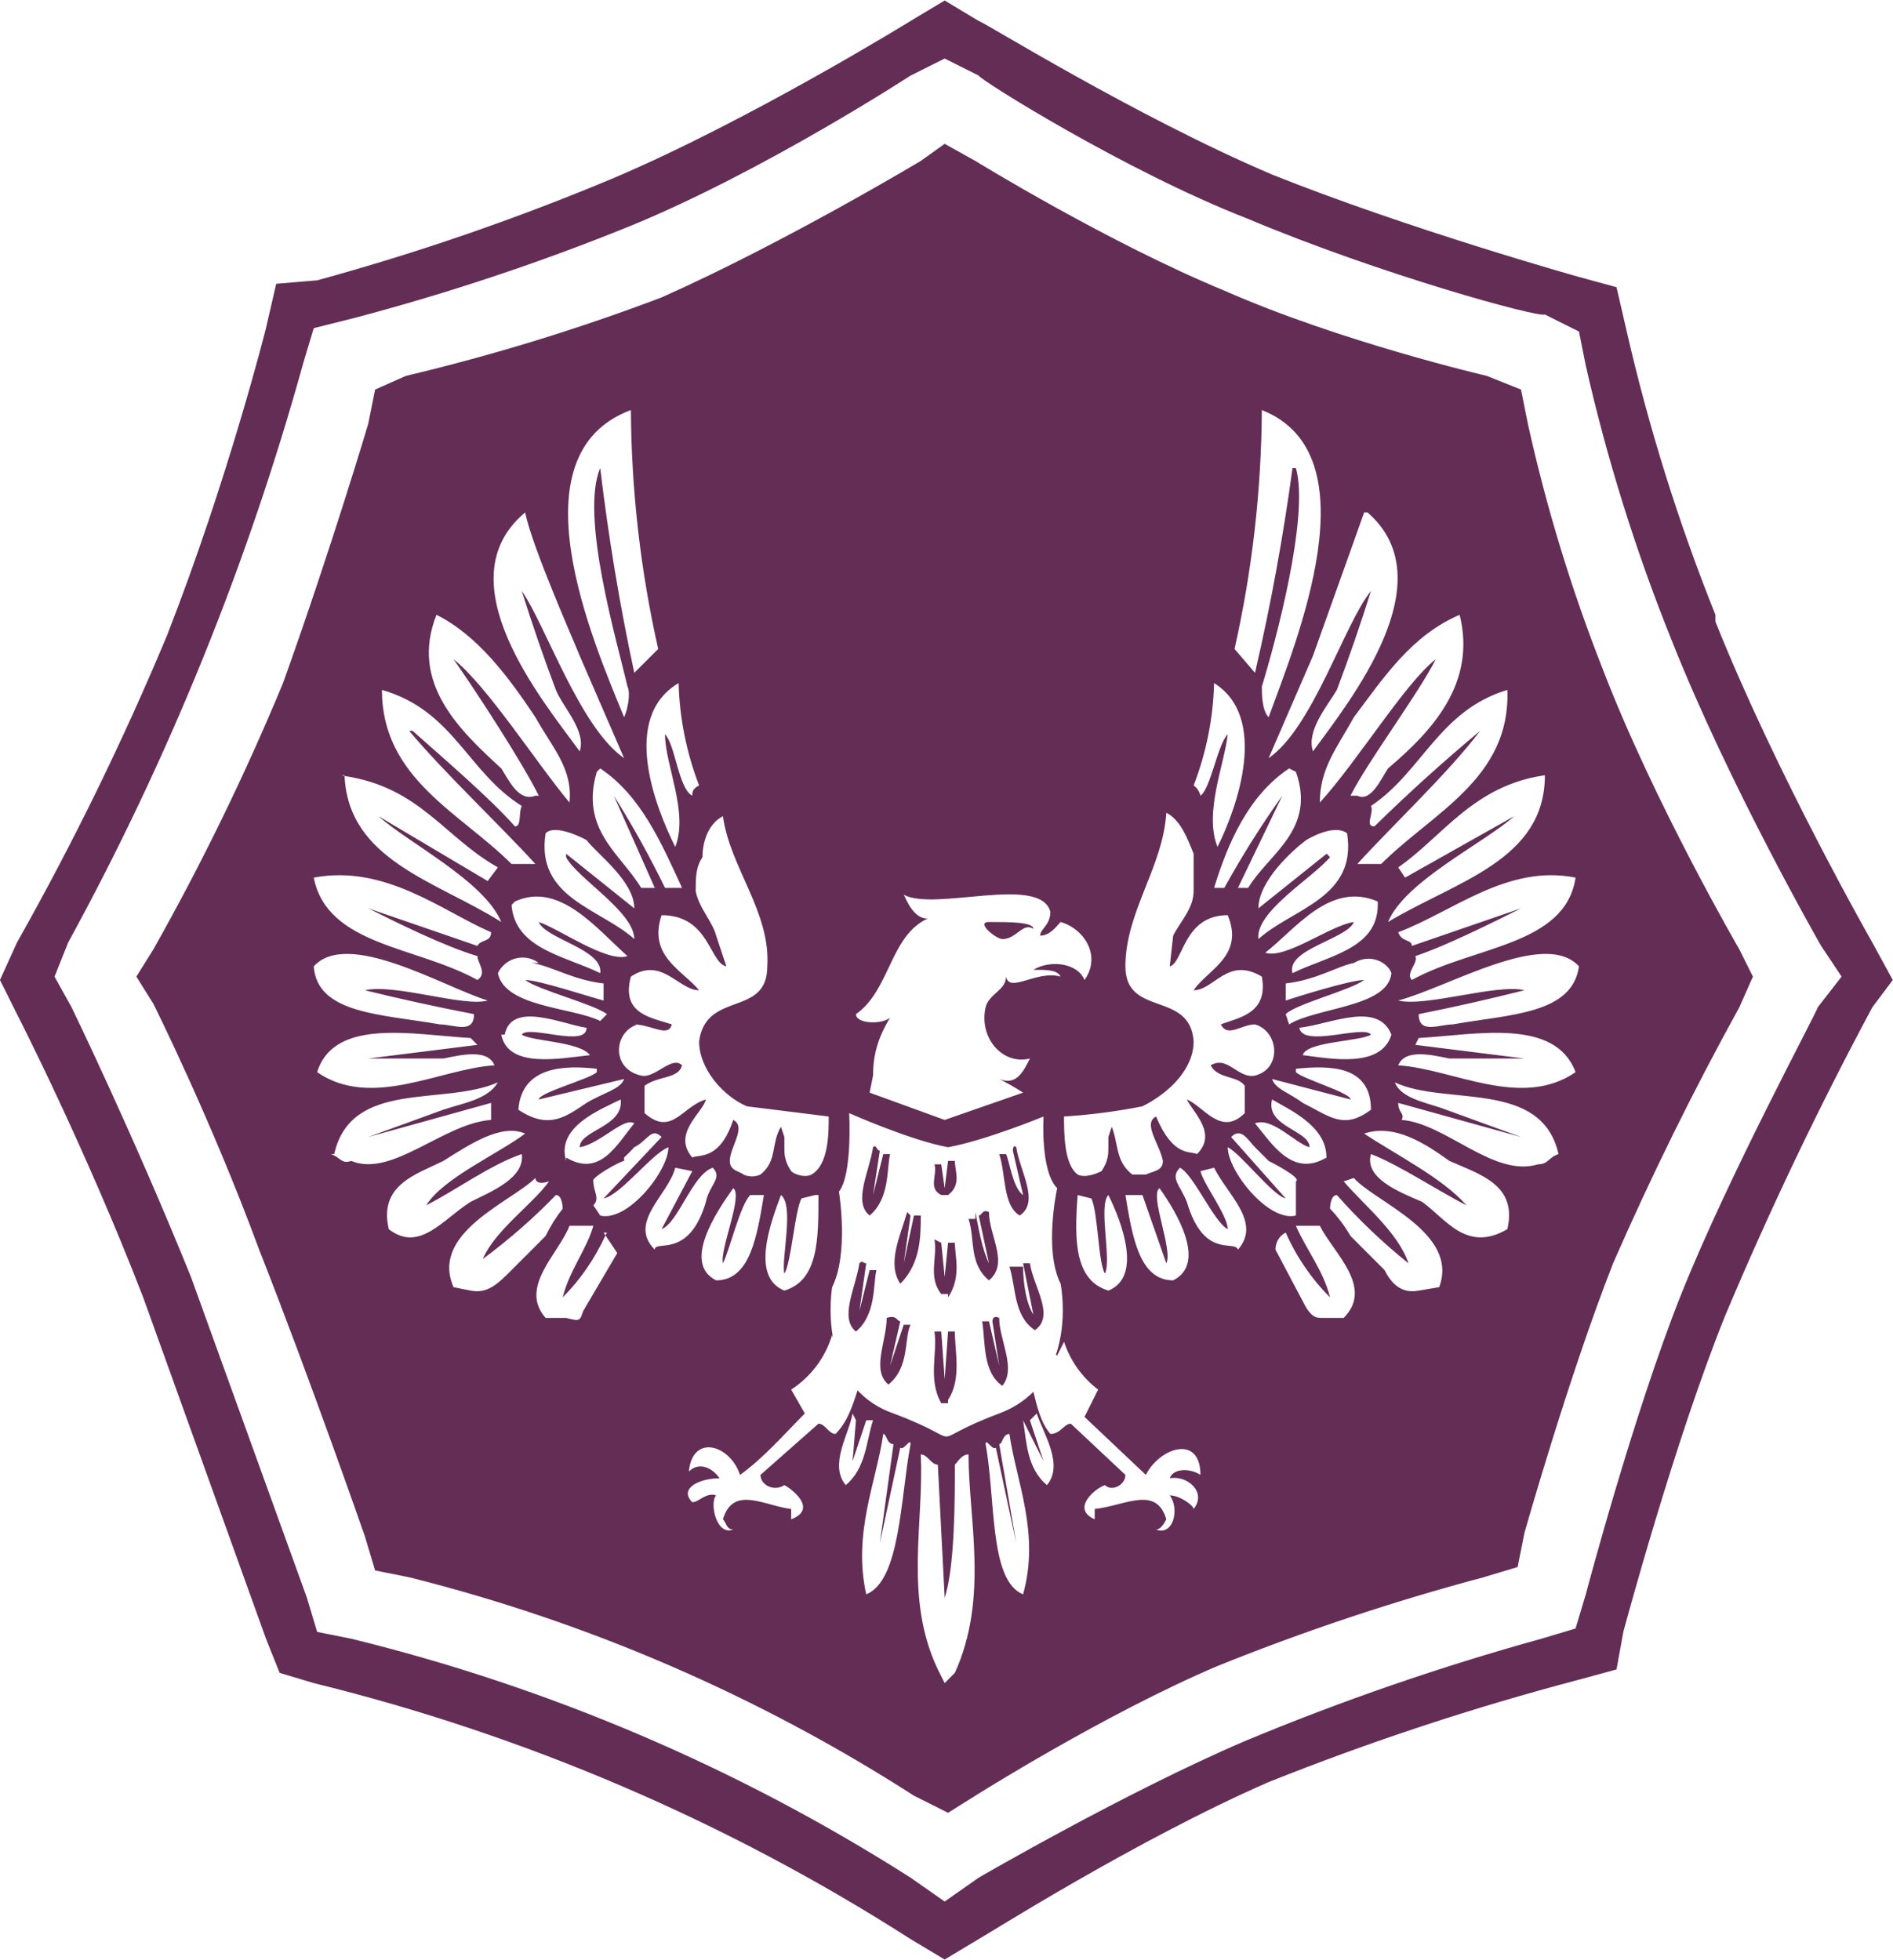<svg 
 xmlns="http://www.w3.org/2000/svg"
 xmlns:xlink="http://www.w3.org/1999/xlink"
 width="57px" height="59px">
<path fill-rule="evenodd"  fill="rgb(99, 45, 86)"
 d="M56.377,30.326 C54.762,33.338 53.288,36.424 51.961,39.573 C50.420,43.375 48.880,49.129 48.880,49.129 L48.675,50.259 L47.545,50.567 C44.370,51.403 41.249,52.432 38.200,53.650 C34.195,55.397 29.677,58.273 29.471,58.376 L28.445,58.992 L27.417,58.376 C21.891,54.838 15.819,52.234 9.447,50.670 L8.420,50.362 L8.009,49.334 L4.312,39.059 C2.566,34.538 0.512,30.531 0.512,30.531 L-0.001,29.503 L0.512,28.374 C2.199,25.383 3.708,22.295 5.031,19.126 C6.879,14.399 8.009,9.879 8.009,9.879 L8.317,8.543 L9.549,8.440 C12.591,7.607 15.575,6.578 18.483,5.358 C22.591,3.611 27.417,0.632 27.417,0.632 L28.445,0.015 L29.471,0.632 C29.574,0.632 34.195,3.508 38.303,5.255 C42.411,6.899 47.545,8.338 47.545,8.338 L48.675,8.646 L48.983,9.982 C49.650,12.890 50.543,15.741 51.653,18.509 L51.653,18.715 C53.501,23.339 56.377,28.374 56.377,28.374 L56.993,29.503 L56.377,30.326 ZM54.836,28.477 C54.836,28.477 52.063,23.647 50.317,19.229 C49.245,16.562 48.386,13.813 47.750,11.009 L47.545,9.982 L46.518,9.468 C46.313,9.570 41.486,8.235 37.584,6.591 C33.887,5.152 29.471,2.378 29.471,2.276 L28.445,1.762 L27.417,2.276 C27.417,2.276 23.002,5.152 18.997,6.796 C16.286,7.897 13.507,8.824 10.679,9.570 L9.447,9.879 L9.138,10.907 C7.456,16.982 5.078,22.843 2.053,28.374 L1.642,29.401 L2.156,30.326 C2.156,30.326 4.004,34.127 5.750,38.443 L9.241,48.101 L9.549,49.129 L10.576,49.334 C16.545,50.796 22.234,53.225 27.417,56.527 L28.445,57.246 L29.471,56.527 C29.471,56.527 33.887,53.958 37.481,52.417 C40.392,51.204 43.376,50.175 46.416,49.334 L47.442,49.026 L47.750,47.998 C47.750,47.998 49.188,42.553 50.626,38.956 C52.063,35.360 54.733,30.428 54.733,30.326 L55.452,29.401 L54.836,28.477 ZM48.572,38.032 C47.237,41.423 45.902,46.149 45.902,46.149 L45.697,47.176 L44.670,47.485 C41.948,48.210 39.273,49.102 36.660,50.156 C33.271,51.595 29.369,54.060 29.369,54.060 L28.547,54.575 L27.520,54.060 C22.845,51.056 17.712,48.834 12.322,47.485 L11.295,47.279 L10.987,46.252 C10.987,46.252 9.344,41.525 7.803,37.621 C6.366,33.716 4.620,30.223 4.620,30.223 L4.106,29.401 L4.620,28.579 C6.080,25.988 7.383,23.312 8.522,20.565 C9.960,16.557 11.089,12.756 11.089,12.756 L11.295,11.728 L12.219,11.317 C14.835,10.696 17.407,9.907 19.921,8.954 C23.618,7.310 27.725,4.845 27.725,4.845 L28.445,4.330 L29.369,4.845 C29.369,4.845 33.374,7.310 36.865,8.749 C40.357,10.290 44.772,11.317 44.772,11.317 L45.799,11.728 L46.005,12.756 C46.562,15.278 47.317,17.751 48.264,20.154 C49.804,24.161 52.372,28.579 52.372,28.579 L52.782,29.401 L52.372,30.326 C50.988,32.835 49.720,35.406 48.572,38.032 ZM43.643,31.867 C43.129,31.765 42.308,31.559 42.102,32.072 C43.745,32.175 45.799,33.408 47.442,32.278 C46.826,30.634 44.464,31.148 42.718,31.250 L42.616,31.456 L45.902,31.867 L43.643,31.867 ZM46.313,35.052 C46.621,35.052 46.621,34.847 46.929,34.744 C46.416,32.484 43.540,33.306 42.000,32.586 C42.205,33.100 43.027,33.203 43.540,33.408 L45.799,34.230 L42.102,33.203 C42.102,33.511 42.308,33.511 42.205,33.716 C43.540,33.819 44.978,35.463 46.313,35.052 ZM45.388,37.004 C45.697,35.669 44.567,35.360 43.643,34.950 C42.924,34.436 42.000,33.819 41.076,34.127 C42.000,34.744 43.437,35.463 44.156,36.285 C43.335,35.874 42.102,35.052 41.281,34.744 C41.076,35.463 42.102,35.874 42.821,36.182 C43.540,36.696 44.156,37.724 45.388,37.004 ZM37.276,26.730 L37.584,26.730 C38.200,25.702 39.638,24.983 39.021,23.236 L38.816,23.134 C37.584,23.955 36.968,25.394 36.557,26.730 L36.865,26.730 C37.395,25.772 37.977,24.846 38.611,23.955 L37.276,26.730 ZM37.892,27.346 L39.946,25.702 L40.049,25.805 C39.535,26.421 37.789,27.449 37.892,28.271 C38.919,27.346 40.870,27.038 40.562,25.086 C40.151,24.777 39.330,25.291 39.330,25.291 C38.919,25.599 37.892,26.524 37.892,27.346 ZM38.097,28.682 C38.714,28.887 40.049,27.859 40.767,27.757 C40.562,28.271 38.714,28.579 38.919,29.298 C39.946,28.784 41.486,28.579 41.486,27.243 L41.486,27.140 C40.049,26.524 39.021,27.963 38.097,28.682 ZM40.767,28.990 C40.254,29.093 39.638,29.503 38.714,29.607 L38.714,30.121 C39.021,30.017 40.665,29.503 41.076,29.503 C40.665,29.812 39.021,30.223 38.714,30.531 L38.816,30.840 C39.638,30.326 41.794,30.326 41.897,29.298 C41.794,28.990 41.281,28.682 40.767,28.990 ZM37.789,33.819 C38.302,34.435 38.917,35.458 39.940,34.849 C39.940,34.884 39.949,34.914 39.946,34.950 L39.946,34.847 C39.944,34.848 39.942,34.848 39.940,34.849 C39.952,33.891 38.798,33.397 38.303,33.100 C38.097,33.922 39.432,34.025 39.432,34.538 C39.021,34.436 38.303,33.613 37.789,33.819 ZM39.227,33.203 C40.049,33.613 40.459,34.025 41.281,33.408 C41.281,32.072 40.049,32.072 39.021,32.175 L39.021,32.278 C39.227,32.484 40.665,32.894 40.665,33.100 L38.303,32.484 C38.406,32.792 38.816,32.894 39.227,33.203 ZM39.124,30.942 C39.227,31.559 41.076,30.840 41.281,31.148 C40.973,31.353 39.330,31.353 39.227,31.765 C40.049,31.867 41.589,32.175 41.897,31.148 C41.486,30.121 40.049,30.840 39.124,30.942 ZM42.718,38.854 L43.335,38.751 C43.951,37.107 41.384,36.182 40.767,35.463 L40.459,35.566 C41.076,36.285 42.102,37.107 42.411,38.032 C41.635,37.410 40.913,36.722 40.254,35.977 C40.049,35.977 40.049,36.388 40.049,36.388 C40.286,36.636 40.493,36.912 40.665,37.210 L41.691,38.237 C41.897,38.648 42.205,38.956 42.718,38.854 ZM39.330,39.368 C39.535,39.676 39.638,39.676 39.843,39.676 L40.459,39.676 C41.384,38.751 40.151,37.724 39.741,36.902 L39.021,36.902 C39.330,37.621 39.843,38.237 40.049,39.059 C39.487,38.496 39.035,37.834 38.714,37.107 C38.508,37.210 38.406,37.415 38.406,37.621 L39.330,39.368 ZM39.021,36.594 L39.021,36.285 L39.021,35.566 C39.227,35.463 38.200,34.950 38.200,34.950 L38.097,34.847 L37.789,34.538 C37.584,34.333 37.379,33.922 37.070,34.230 L38.714,36.080 C38.303,35.977 37.379,34.744 36.968,34.538 C36.968,35.258 38.200,36.799 39.021,36.594 ZM37.276,37.621 C37.995,36.799 36.968,35.977 36.557,35.155 L36.146,35.258 C36.249,35.669 36.968,36.594 36.968,37.004 C36.557,36.799 35.941,35.360 35.530,35.155 C35.222,35.463 35.530,35.669 35.736,36.182 C36.249,37.929 37.173,37.313 37.276,37.621 ZM35.119,38.032 L34.400,35.977 L33.887,35.977 C34.092,37.210 34.298,38.546 35.325,38.546 C36.352,38.032 35.427,36.490 34.914,35.771 C34.606,35.977 35.325,37.621 35.119,38.032 ZM33.271,38.340 C33.066,38.032 33.066,36.490 32.860,36.080 L32.449,35.977 C32.347,37.313 32.347,38.546 33.374,38.854 C34.400,38.443 33.785,36.799 33.374,35.977 C33.066,36.285 33.476,37.929 33.271,38.340 ZM31.217,42.553 L31.012,42.758 L31.422,43.991 L30.806,42.758 C30.909,43.375 30.909,44.197 31.525,44.710 C32.039,44.094 31.422,43.169 31.217,42.553 ZM30.806,47.998 C31.320,46.149 30.601,44.608 30.395,43.169 C30.190,43.169 30.190,43.477 30.087,43.477 L30.601,46.457 L29.985,43.581 C29.882,43.683 29.677,43.272 29.677,43.477 C29.985,45.121 29.779,47.587 30.806,47.998 ZM28.239,50.259 L28.445,50.670 L28.752,50.362 C29.779,48.101 29.163,45.738 29.163,43.786 C28.958,43.786 28.855,43.991 28.752,44.094 C28.752,45.121 28.752,47.176 28.445,48.101 L28.239,44.094 C28.034,44.094 27.931,43.786 27.725,43.786 C27.828,45.841 27.212,48.101 28.239,50.259 ZM26.083,47.998 C27.109,47.587 27.109,45.121 27.417,43.477 C27.417,43.272 27.212,43.683 27.109,43.581 L26.493,46.457 L26.904,43.477 C26.699,43.477 26.699,43.169 26.596,43.169 C26.390,44.608 25.672,46.149 26.083,47.998 ZM25.466,44.710 C26.083,44.197 26.083,43.375 26.288,42.758 L26.083,42.758 L25.672,43.991 L25.774,42.758 L25.672,42.553 C25.569,43.169 24.953,44.094 25.466,44.710 ZM19.716,37.621 C19.716,37.313 20.743,37.929 21.256,36.182 C21.359,35.669 21.769,35.463 21.461,35.155 C20.845,35.360 20.434,36.799 19.921,37.004 L20.845,35.258 L20.332,35.155 C20.126,35.977 18.894,36.799 19.716,37.621 ZM22.078,35.771 C21.564,36.490 20.537,38.032 21.564,38.546 C22.591,38.546 22.796,37.210 23.002,35.977 L22.591,35.977 C22.283,36.285 21.975,37.621 21.769,38.032 C21.667,37.621 22.385,35.977 22.078,35.771 ZM20.126,34.538 C19.613,34.744 18.689,35.977 18.175,36.080 L19.921,34.230 C19.613,33.922 19.510,34.333 19.099,34.538 C19.001,34.645 18.898,34.748 18.792,34.847 L18.792,34.950 C18.689,34.950 17.764,35.463 17.867,35.566 C17.867,35.874 18.073,36.080 17.867,36.285 L18.073,36.594 C18.894,36.799 20.126,35.258 20.126,34.538 ZM20.024,26.730 L20.537,26.730 C19.921,25.394 19.305,23.955 18.073,23.134 L17.970,23.236 C17.456,24.983 18.689,25.702 19.305,26.730 L19.716,26.730 L18.483,23.955 C19.047,24.852 19.561,25.778 20.024,26.730 ZM19.099,27.346 C19.099,26.524 17.970,25.702 17.662,25.291 C17.662,25.291 16.738,24.777 16.429,25.086 C16.121,27.038 18.073,27.346 19.099,28.271 C19.099,27.449 17.354,26.421 17.046,25.805 L17.046,25.702 L19.099,27.346 ZM15.505,27.140 L15.403,27.243 C15.505,28.579 17.046,28.784 18.073,29.298 C18.175,28.579 16.429,28.271 16.224,27.757 C16.840,27.963 18.278,28.990 18.894,28.784 C17.970,27.963 16.840,26.524 15.505,27.140 ZM17.662,30.942 C16.943,30.840 15.403,30.121 15.197,31.148 L15.094,31.148 C15.300,32.175 16.840,31.867 17.764,31.765 C17.456,31.353 16.019,31.353 15.711,31.148 C15.916,30.840 17.662,31.559 17.662,30.942 ZM18.073,30.737 L18.278,30.531 C17.867,30.223 16.224,29.812 15.813,29.503 C16.224,29.503 17.764,30.017 18.175,30.121 L18.175,29.607 C17.251,29.503 16.635,29.093 16.019,28.990 L16.224,28.990 C15.860,28.719 15.345,28.796 15.075,29.160 C15.043,29.203 15.015,29.250 14.992,29.298 C15.197,30.326 17.251,30.326 18.073,30.737 ZM16.224,33.100 C16.224,32.894 17.764,32.484 17.970,32.278 L17.970,32.175 C17.046,32.072 15.711,32.072 15.608,33.408 C16.532,34.025 17.046,33.613 17.662,33.203 C18.175,32.894 18.689,32.792 18.792,32.484 L16.224,33.100 ZM18.689,33.100 C18.073,33.408 16.738,33.922 17.046,34.950 L17.046,34.847 C18.073,35.463 18.586,34.436 19.099,33.819 C18.792,33.613 18.073,34.436 17.456,34.538 C17.456,34.025 18.792,33.922 18.689,33.100 ZM16.429,39.676 L17.046,39.676 C17.456,39.779 17.456,39.779 17.559,39.471 L18.586,37.724 L18.231,37.191 C18.244,37.162 18.265,37.137 18.278,37.107 L18.175,37.107 L18.231,37.191 C17.913,37.884 17.481,38.519 16.943,39.059 C17.148,38.237 17.662,37.621 17.867,36.902 L17.148,36.902 C16.840,37.724 15.608,38.751 16.429,39.676 ZM13.657,38.751 L14.170,38.854 C14.684,38.956 14.992,38.648 15.403,38.237 L16.429,37.210 C16.570,36.918 16.742,36.643 16.943,36.388 C16.943,36.388 16.943,35.977 16.738,35.977 C16.060,36.681 15.321,37.321 14.537,37.904 C14.909,37.032 16.043,36.252 16.532,35.566 C16.224,35.669 16.121,35.566 16.121,35.463 C15.403,36.182 12.938,37.107 13.657,38.751 ZM11.706,37.004 C12.630,37.724 13.349,36.696 14.170,36.182 C14.787,35.874 15.813,35.463 15.711,34.744 C14.787,35.052 13.657,35.874 12.835,36.285 C13.349,35.463 14.992,34.744 15.813,34.127 C15.094,33.819 14.170,34.436 13.349,34.950 C12.527,35.360 11.397,35.669 11.706,37.004 ZM10.576,34.950 C11.808,35.463 13.349,33.819 14.787,33.716 L14.787,33.203 L11.089,34.230 L13.349,33.408 C13.965,33.203 14.684,33.100 14.992,32.586 C13.349,33.306 10.576,32.484 10.063,34.744 L9.960,34.744 C10.268,34.847 10.268,35.052 10.576,34.950 ZM14.889,32.072 C14.684,31.559 13.862,31.765 13.349,31.867 L11.089,31.867 L14.376,31.456 L14.170,31.250 C12.424,31.148 10.063,30.634 9.549,32.278 C11.192,33.408 13.246,32.175 14.889,32.072 ZM13.246,30.840 C13.657,30.840 14.273,31.148 14.273,30.531 C13.172,30.319 12.076,30.080 10.987,29.812 C11.911,29.607 13.965,30.326 14.684,30.121 C13.349,29.709 10.473,27.963 9.447,29.093 C9.549,30.531 11.500,30.531 13.246,30.840 ZM9.447,26.421 C9.857,28.477 12.527,28.477 14.376,29.503 C14.684,29.298 14.376,28.990 14.376,28.784 C13.349,28.477 11.911,27.757 11.089,27.346 L14.376,28.477 C14.478,28.271 14.787,28.374 14.787,28.065 C13.349,27.449 11.603,26.011 9.447,26.421 ZM10.375,23.361 C10.374,23.353 10.371,23.347 10.371,23.339 L10.268,23.339 C10.307,23.344 10.337,23.356 10.375,23.361 C10.493,25.910 13.149,26.528 15.094,27.757 C14.581,26.524 12.322,25.394 11.397,24.572 L14.684,26.524 L14.992,26.113 C13.376,25.204 12.646,23.704 10.375,23.361 ZM11.500,20.770 C11.500,23.442 13.862,24.469 15.403,26.011 L16.121,26.011 C15.094,24.880 13.349,23.236 12.322,22.003 L12.424,22.003 C13.349,22.825 14.787,24.058 15.505,24.880 C15.711,24.880 15.608,24.469 15.711,24.264 C14.068,23.236 13.657,21.387 11.500,20.770 ZM13.143,18.509 C12.322,20.565 13.862,22.003 15.094,23.134 C15.300,23.442 15.608,24.161 16.121,23.955 L16.224,23.955 C15.711,22.928 14.376,20.873 13.657,19.846 C14.684,20.668 16.121,22.928 17.148,24.161 C17.251,23.134 16.635,22.517 16.121,21.592 C15.300,20.359 14.376,19.126 13.143,18.509 ZM17.456,22.620 C17.662,22.003 16.943,21.284 16.738,20.770 C16.367,19.787 16.025,18.793 15.711,17.790 C16.429,18.818 17.456,21.900 18.792,22.825 L17.456,19.743 C17.251,19.229 16.019,16.455 15.813,15.427 C13.349,17.482 16.327,21.078 17.456,22.620 ZM18.997,12.345 C15.403,13.680 17.867,19.332 18.792,21.592 C18.894,21.387 18.997,20.873 18.894,20.668 C18.586,19.332 17.456,15.530 18.073,14.092 C18.319,16.161 18.661,18.218 19.099,20.256 L19.819,19.537 C19.286,17.176 19.011,14.765 18.997,12.345 ZM20.434,20.565 C18.689,21.592 19.716,24.264 20.332,25.496 C20.743,24.469 20.024,23.030 20.024,22.106 C20.332,22.414 20.434,23.750 20.845,23.955 C20.845,23.853 20.845,23.750 21.051,23.647 C20.671,22.662 20.462,21.620 20.434,20.565 ZM23.104,29.093 C23.207,27.449 21.975,26.113 21.769,24.572 C21.359,24.777 21.153,25.291 21.153,25.805 C20.948,26.113 20.948,26.421 20.948,26.832 C21.051,27.346 21.461,27.757 21.564,28.168 L21.872,29.093 C21.359,28.990 21.359,27.552 19.921,27.552 C19.510,28.784 20.537,29.196 21.051,29.812 C20.434,29.812 19.921,28.784 18.997,29.401 C18.689,30.531 19.613,30.634 20.229,30.840 C20.132,31.227 19.669,30.887 19.187,30.847 C19.192,30.845 19.196,30.841 19.202,30.840 L19.099,30.840 C19.129,30.840 19.157,30.845 19.187,30.847 C18.483,31.066 18.388,32.176 19.305,32.381 C19.716,32.484 20.229,31.765 20.537,32.072 C20.434,32.484 19.819,32.381 19.408,32.689 L19.408,33.511 C20.229,34.230 20.537,33.306 21.256,33.100 C21.153,33.511 20.229,34.127 20.845,34.847 C21.051,34.744 21.667,34.950 22.078,33.716 C22.489,33.922 21.975,34.538 21.975,34.950 C21.975,35.258 22.283,35.258 22.385,35.360 C22.549,35.435 22.736,35.435 22.899,35.360 C23.413,34.950 23.207,34.436 23.515,33.922 L23.618,34.230 L23.618,34.538 C23.618,34.744 23.618,34.950 23.823,35.258 C23.926,35.360 24.234,35.463 24.439,35.360 C24.953,35.052 24.953,34.127 24.953,33.613 L22.489,33.306 C21.769,32.997 21.051,32.175 21.051,31.353 C21.256,29.812 23.104,30.634 23.104,29.093 ZM23.515,35.977 C23.207,36.799 22.591,38.443 23.618,38.854 C24.645,38.546 24.645,37.313 24.645,35.977 L24.542,35.977 L24.131,36.080 C23.926,36.490 23.823,38.032 23.618,38.340 C23.515,37.929 23.926,36.285 23.515,35.977 ZM25.261,35.874 C25.261,35.874 25.569,37.724 25.056,38.751 C25.056,38.751 24.933,39.471 25.087,40.300 L25.056,40.190 C24.853,40.867 24.416,41.449 23.823,41.834 L24.234,42.553 C23.618,43.169 23.002,43.888 22.283,44.402 C21.975,43.477 20.845,43.169 20.743,44.300 C21.051,43.991 21.461,44.197 21.667,44.505 C21.051,44.505 20.434,44.813 20.845,45.225 C21.051,45.225 21.256,44.916 21.564,45.019 C21.359,45.225 21.564,46.252 22.078,46.046 C21.872,46.046 21.872,45.841 21.769,45.738 C22.078,44.710 23.002,45.327 23.823,45.429 L23.823,45.738 C24.645,45.429 23.823,44.813 23.618,44.710 C23.310,44.916 22.899,44.710 22.899,44.402 L24.645,42.861 C24.850,42.861 24.953,43.169 25.158,43.169 C25.515,42.812 25.670,42.329 25.822,41.856 C26.090,42.145 26.440,42.391 26.904,42.553 C29.369,43.477 27.623,43.477 30.087,42.553 C30.520,42.390 30.853,42.163 31.116,41.901 C31.233,42.368 31.341,42.835 31.628,43.169 C31.936,43.169 32.039,42.861 32.244,42.861 L33.887,44.402 C33.887,44.710 33.476,44.916 33.271,44.710 C32.963,44.813 32.244,45.429 32.963,45.738 L32.963,45.429 C33.887,45.327 34.811,44.710 35.119,45.738 C35.017,45.944 34.914,46.046 34.811,46.046 C35.325,46.252 35.530,45.429 35.222,45.019 C35.530,45.019 35.941,45.327 35.941,45.429 C36.352,44.916 35.736,44.402 35.222,44.505 C35.325,44.197 35.838,44.197 36.146,44.402 C36.146,43.169 34.914,43.581 34.503,44.402 L32.655,42.656 L33.066,41.834 C32.585,41.469 32.227,40.967 32.039,40.395 L31.833,40.806 L31.794,40.791 C32.155,39.729 31.936,38.648 31.936,38.648 C31.422,37.621 31.833,35.771 31.833,35.771 C31.320,35.258 31.422,33.613 31.422,33.613 C31.422,33.613 29.677,34.333 28.547,34.538 C27.417,34.333 25.569,33.511 25.569,33.511 C25.569,33.511 25.672,35.360 25.261,35.874 ZM31.936,27.757 C31.833,27.859 31.628,28.168 31.320,28.168 C31.320,27.963 31.628,27.859 31.628,27.449 C31.320,26.319 28.136,27.449 27.212,26.935 C27.315,27.140 27.520,27.655 27.931,27.655 C26.801,28.168 26.801,29.812 25.774,30.531 C25.774,30.840 26.596,30.840 26.801,30.634 C26.493,31.148 26.288,31.661 26.288,32.381 L26.185,32.894 L28.445,33.716 L30.806,32.894 C30.574,32.745 30.334,32.607 30.087,32.484 C30.601,32.689 30.806,32.278 31.012,31.867 C30.190,32.072 29.471,31.250 29.677,30.326 C29.779,29.915 30.293,29.812 30.293,29.401 C30.395,29.915 31.217,29.196 31.936,29.401 C31.833,29.196 31.525,29.196 31.115,29.196 C31.628,28.887 32.449,28.990 32.655,29.503 C33.168,28.784 32.655,27.963 31.936,27.757 ZM35.119,24.469 C35.017,26.113 33.887,27.449 33.887,29.093 C33.887,30.634 35.838,29.812 35.941,31.353 C35.941,32.175 35.222,32.894 34.400,33.306 C33.621,33.460 32.832,33.563 32.039,33.613 C32.039,34.127 32.039,35.052 32.449,35.360 C32.655,35.463 32.963,35.360 33.168,35.258 C33.374,34.950 33.374,34.744 33.374,34.538 L33.374,34.230 L33.476,33.922 C33.682,34.436 33.579,34.950 34.092,35.360 L34.503,35.360 C34.709,35.258 35.017,35.258 35.017,34.950 C34.914,34.436 34.400,33.819 34.811,33.613 C35.325,34.847 35.838,34.641 36.044,34.744 C36.660,34.127 35.941,33.511 35.736,33.100 C36.249,33.306 36.762,34.230 37.481,33.511 L37.481,32.689 C37.276,32.381 36.660,32.484 36.454,32.072 C36.968,31.765 37.276,32.484 37.789,32.381 C38.611,32.175 38.508,31.045 37.789,30.840 C37.379,30.840 36.968,31.250 36.762,30.840 C37.276,30.634 38.200,30.531 37.995,29.401 C36.968,28.784 36.557,29.812 35.941,29.812 C36.352,29.196 37.481,28.784 36.968,27.552 C35.633,27.552 35.633,28.990 35.222,29.093 L35.325,28.168 C35.530,27.757 35.941,27.346 35.941,26.832 L35.941,25.702 C35.736,25.188 35.530,24.674 35.119,24.469 ZM36.557,20.565 C36.531,21.620 36.322,22.663 35.941,23.647 C36.045,23.721 36.118,23.830 36.146,23.955 C36.454,23.750 36.660,22.414 36.968,22.106 C36.865,23.030 36.249,24.469 36.660,25.496 C37.276,24.264 38.200,21.592 36.557,20.565 ZM37.995,12.345 C37.981,14.765 37.705,17.176 37.173,19.537 L37.789,20.256 C38.262,18.220 38.639,16.163 38.919,14.092 L39.021,14.092 C39.432,15.530 38.406,19.332 37.995,20.668 C37.995,20.873 37.995,21.387 38.200,21.592 C39.021,19.332 41.384,13.680 37.995,12.345 ZM41.178,15.427 L41.076,15.427 L39.535,19.743 L38.200,22.825 C39.535,21.900 40.459,18.818 41.281,17.790 C40.967,18.793 40.624,19.787 40.254,20.770 C39.946,21.284 39.330,22.003 39.535,22.620 C40.665,21.078 43.540,17.482 41.178,15.427 ZM43.951,18.509 C42.513,19.126 41.691,20.359 40.767,21.592 C40.254,22.517 39.741,23.134 39.741,24.161 C40.870,22.928 42.308,20.565 43.232,19.846 C42.718,20.873 41.178,22.928 40.665,23.955 L40.870,23.955 C41.281,24.161 41.589,23.442 41.794,23.134 C43.129,22.003 44.464,20.565 43.951,18.509 ZM41.281,24.264 C41.384,24.469 41.076,24.880 41.384,24.880 C42.406,23.879 43.468,22.920 44.567,22.003 C43.643,23.236 41.897,24.880 40.870,26.011 L41.589,26.011 C43.129,24.469 45.491,23.442 45.388,20.770 C43.335,21.387 42.821,23.236 41.281,24.264 ZM42.102,26.113 L42.308,26.421 L45.594,24.572 C44.670,25.394 42.308,26.524 41.794,27.757 C43.848,26.524 46.518,25.908 46.518,23.339 C44.362,23.647 43.437,25.188 42.102,26.113 ZM42.102,28.065 C42.205,28.374 42.513,28.271 42.513,28.477 L45.799,27.346 C44.978,27.757 43.540,28.477 42.616,28.784 C42.718,28.990 42.308,29.298 42.513,29.503 C44.362,28.477 47.134,28.477 47.442,26.421 C45.388,26.011 43.745,27.449 42.102,28.065 ZM42.102,30.121 C42.924,30.326 45.080,29.607 45.902,29.812 C44.847,30.078 43.785,30.318 42.718,30.531 C42.718,31.148 43.335,30.840 43.745,30.840 C45.491,30.531 47.340,30.531 47.545,29.093 C46.518,27.963 43.643,29.709 42.102,30.121 ZM30.190,28.271 C29.985,28.271 29.369,27.757 29.779,27.757 C30.395,27.757 31.115,27.757 31.115,27.963 C30.806,27.757 30.601,28.271 30.190,28.271 ZM26.083,38.032 L25.877,39.471 L26.185,38.237 L26.390,38.237 C26.288,38.648 26.390,39.573 25.774,40.087 C25.261,39.676 25.774,38.751 25.877,38.032 C25.980,37.929 25.980,38.032 26.083,38.032 ZM27.109,39.779 L26.801,41.115 L27.212,39.881 L27.417,39.881 C27.218,40.281 27.399,41.161 26.751,41.682 C26.229,41.252 26.699,40.371 26.699,39.676 C27.007,39.573 27.007,39.779 27.109,39.779 ZM27.315,36.490 L27.417,36.594 L27.212,38.032 L27.520,36.594 L27.725,36.594 C27.725,37.210 27.725,38.032 27.109,38.648 C26.699,38.032 27.109,37.210 27.315,36.490 ZM28.136,35.052 L28.342,35.052 L28.445,35.771 L28.547,34.950 L28.752,34.950 C28.752,35.258 28.958,35.669 28.547,35.977 L28.342,35.977 C27.931,35.771 28.239,35.360 28.136,35.052 ZM28.136,37.313 L28.342,37.415 L28.445,38.443 L28.547,37.415 L28.752,37.415 C28.752,37.826 28.958,38.443 28.547,39.059 L28.547,38.956 L28.342,38.956 C27.931,38.443 28.239,37.826 28.136,37.313 ZM28.136,40.087 L28.342,40.087 L28.445,41.525 L28.547,40.087 L28.752,40.087 C28.752,40.703 28.958,41.525 28.547,42.142 L28.547,42.244 L28.342,42.244 C27.931,41.525 28.239,40.703 28.136,40.087 ZM29.369,36.490 C29.471,37.004 29.574,37.621 29.779,38.032 L29.471,36.594 C29.574,36.594 29.574,36.388 29.779,36.490 C29.779,37.210 30.395,38.032 29.779,38.546 C29.163,38.032 29.369,37.313 29.163,36.696 L29.369,36.696 L29.369,36.490 ZM30.087,41.115 L29.882,39.779 C29.882,39.779 29.882,39.573 30.087,39.676 C30.087,40.347 30.611,41.193 30.182,41.721 C29.578,41.306 29.676,40.391 29.574,39.779 L29.779,39.779 L30.087,41.115 ZM31.115,39.573 L30.806,38.032 C30.806,38.032 30.806,38.032 31.012,38.032 C31.112,38.730 31.780,39.618 31.162,40.045 C30.510,39.618 30.595,38.733 30.395,38.134 L30.806,38.134 C30.806,38.648 30.909,39.265 31.115,39.573 ZM30.704,36.594 C30.190,36.285 30.293,35.360 30.087,34.744 L30.293,34.744 C30.395,34.950 30.498,35.771 30.806,35.977 L30.498,34.641 C30.498,34.641 30.498,34.436 30.601,34.538 C30.704,35.258 31.320,36.182 30.704,36.594 ZM26.288,34.538 C26.390,34.436 26.390,34.641 26.493,34.641 L26.288,35.977 L26.596,34.744 L26.801,34.744 C26.699,35.155 26.801,36.080 26.185,36.594 C25.672,36.182 26.185,35.258 26.288,34.538 Z"/>
</svg>